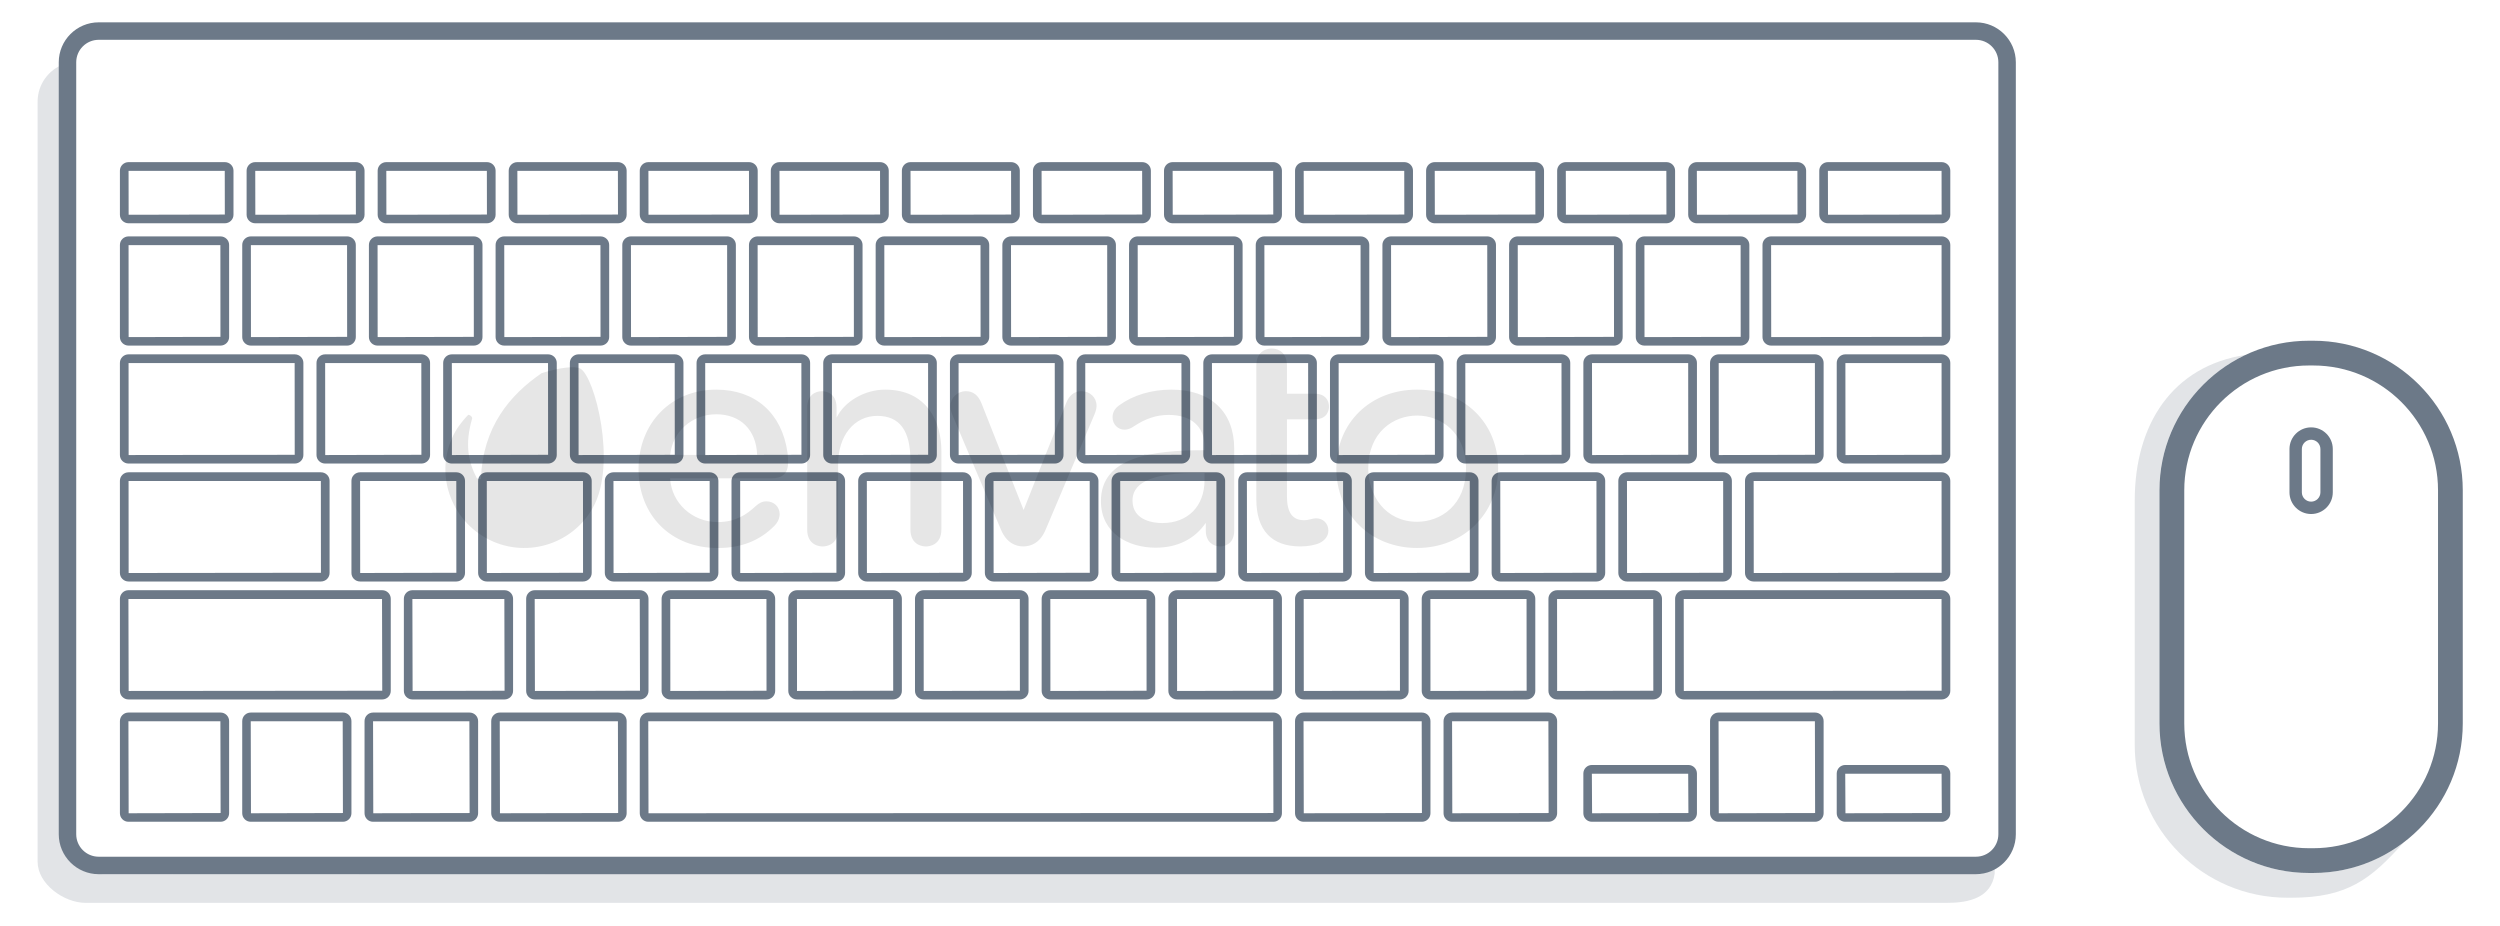 <?xml version="1.0" encoding="utf-8"?>
<!-- Generator: Adobe Illustrator 15.0.0, SVG Export Plug-In . SVG Version: 6.00 Build 0)  -->
<!DOCTYPE svg PUBLIC "-//W3C//DTD SVG 1.1//EN" "http://www.w3.org/Graphics/SVG/1.1/DTD/svg11.dtd">
<svg version="1.1" id="keyboard" xmlns="http://www.w3.org/2000/svg" xmlns:xlink="http://www.w3.org/1999/xlink" x="0px" y="0px"
	 width="235px" height="87px" viewBox="0 0 235 87" enable-background="new 0 0 235 87" xml:space="preserve">
<g>
	<g>
		<path fill="#6C7988" d="M217.439,82.061h-0.388c-7.752,0-14.061-6.307-14.061-14.059V46.088c0-7.752,6.309-14.06,14.061-14.06
			h0.388c7.754,0,14.061,6.307,14.061,14.06v21.914C231.5,75.754,225.193,82.061,217.439,82.061z M217.053,34.355
			c-6.469,0-11.732,5.263-11.732,11.732v21.914c0,6.47,5.265,11.731,11.732,11.731h0.389c6.47,0,11.732-5.263,11.732-11.731V46.088
			c0-6.47-5.264-11.732-11.732-11.732L217.053,34.355L217.053,34.355z"/>
	</g>
</g>
<g>
	<path fill="#6C7988" d="M217.246,48.318c-1.122,0-2.035-0.914-2.035-2.037v-4.072c0-1.123,0.913-2.036,2.035-2.036
		c1.123,0,2.036,0.913,2.036,2.036v4.072C219.282,47.404,218.369,48.318,217.246,48.318z M217.246,41.336
		c-0.48,0-0.872,0.392-0.872,0.873v4.072c0,0.482,0.392,0.873,0.872,0.873s0.873-0.391,0.873-0.873v-4.072
		C218.119,41.728,217.729,41.336,217.246,41.336z"/>
</g>
<g opacity="0.2">
	<path fill="#6C7988" d="M217.439,82.061h-0.388c-7.752,0-14.061-6.307-14.061-14.059V46.088c0-5.623,3.319-10.483,8.1-12.729
		c-6.893,1.055-10.426,6.523-10.426,13.709v22.957c0,7.933,6.431,14.363,14.362,14.363h0.363c5.219,0,7.445-1.699,10.558-5.203
		C223.586,80.986,220.637,82.061,217.439,82.061z"/>
</g>
<g>
	<g>
		<path fill="#6C7988" d="M189.488,5.854v72.565c0,2.071-1.686,3.755-3.756,3.755H9.277c-2.07,0-3.754-1.684-3.754-3.755V5.854
			c0-2.07,1.685-3.755,3.754-3.755h176.458C187.805,2.1,189.488,3.785,189.488,5.854z M7.165,78.419
			c0,1.165,0.947,2.112,2.112,2.112h176.458c1.164,0,2.111-0.947,2.111-2.112V5.854c0-1.165-0.947-2.112-2.111-2.112H9.277
			c-1.165,0-2.112,0.948-2.112,2.112V78.419L7.165,78.419z"/>
	</g>
</g>
<g>
	<path fill="#6C7988" d="M120.501,67.781v8.664c0,0.441-0.358,0.801-0.801,0.801H60.938c-0.441,0-0.8-0.357-0.8-0.801v-8.664
		c0-0.441,0.359-0.801,0.8-0.801H119.7C120.143,66.98,120.501,67.34,120.501,67.781z M60.938,67.802l0.021,8.644l58.742-0.021
		l-0.021-8.623H60.938z"/>
</g>
<g>
	<path fill="#6C7988" d="M21.537,67.781v8.664c0,0.441-0.359,0.801-0.8,0.801h-8.665c-0.441,0-0.8-0.357-0.8-0.801v-8.664
		c0-0.441,0.359-0.801,0.8-0.801h8.665C21.178,66.98,21.537,67.34,21.537,67.781z M12.072,67.802l0.021,8.644l8.645-0.021
		l-0.021-8.623H12.072z"/>
</g>
<g>
	<path fill="#6C7988" d="M36.731,56.282v8.667c0,0.439-0.359,0.799-0.801,0.799H12.072c-0.441,0-0.8-0.357-0.8-0.799v-8.667
		c0-0.44,0.359-0.802,0.8-0.802H35.93C36.372,55.48,36.731,55.842,36.731,56.282z M12.072,56.305l0.021,8.646l23.838-0.022
		l-0.021-8.623H12.072L12.072,56.305z"/>
</g>
<g>
	<path fill="#6C7988" d="M33.035,67.781v8.664c0,0.441-0.359,0.801-0.8,0.801H23.57c-0.441,0-0.801-0.357-0.801-0.801v-8.664
		c0-0.441,0.359-0.801,0.801-0.801h8.665C32.676,66.98,33.035,67.34,33.035,67.781z M23.57,67.802l0.021,8.644l8.644-0.021
		l-0.021-8.623H23.57z"/>
</g>
<g>
	<path fill="#6C7988" d="M48.229,56.282v8.667c0,0.439-0.359,0.799-0.8,0.799h-8.665c-0.442,0-0.801-0.357-0.801-0.799v-8.667
		c0-0.44,0.359-0.802,0.801-0.802h8.665C47.87,55.48,48.229,55.842,48.229,56.282z M38.764,56.305l0.021,8.646l8.645-0.022
		l-0.021-8.623H38.764L38.764,56.305z"/>
</g>
<g>
	<path fill="#6C7988" d="M72.867,56.282v8.667c0,0.439-0.365,0.799-0.814,0.799h-9.048c-0.449,0-0.814-0.357-0.814-0.799v-8.667
		c0-0.44,0.365-0.802,0.814-0.802h9.048C72.502,55.48,72.867,55.842,72.867,56.282z M63.005,56.305l0.007,8.646l9.041-0.022
		l-0.007-8.623H63.005L63.005,56.305z"/>
</g>
<g>
	<path fill="#6C7988" d="M84.775,56.282v8.667c0,0.439-0.365,0.799-0.814,0.799h-9.048c-0.449,0-0.814-0.357-0.814-0.799v-8.667
		c0-0.44,0.366-0.802,0.814-0.802h9.048C84.41,55.48,84.775,55.842,84.775,56.282z M74.913,56.305l0.007,8.646l9.041-0.022
		l-0.007-8.623H74.913L74.913,56.305z"/>
</g>
<g>
	<path fill="#6C7988" d="M96.684,56.282v8.667c0,0.439-0.365,0.799-0.814,0.799h-9.048c-0.448,0-0.813-0.357-0.813-0.799v-8.667
		c0-0.44,0.365-0.802,0.813-0.802h9.048C96.319,55.48,96.684,55.842,96.684,56.282z M86.821,56.305l0.008,8.646l9.041-0.022
		l-0.007-8.623H86.821L86.821,56.305z"/>
</g>
<g>
	<path fill="#6C7988" d="M108.592,56.282v8.667c0,0.439-0.365,0.799-0.814,0.799H98.73c-0.449,0-0.814-0.357-0.814-0.799v-8.667
		c0-0.44,0.365-0.802,0.814-0.802h9.048C108.227,55.48,108.592,55.842,108.592,56.282z M98.73,56.305l0.007,8.646l9.041-0.022
		l-0.007-8.623H98.73L98.73,56.305z"/>
</g>
<g>
	<path fill="#6C7988" d="M120.501,56.282v8.667c0,0.439-0.366,0.799-0.813,0.799h-9.048c-0.449,0-0.814-0.357-0.814-0.799v-8.667
		c0-0.44,0.365-0.802,0.814-0.802h9.048C120.135,55.48,120.501,55.842,120.501,56.282z M110.639,56.305l0.008,8.646l9.041-0.022
		l-0.006-8.623H110.639L110.639,56.305z"/>
</g>
<g>
	<path fill="#6C7988" d="M132.41,56.282v8.667c0,0.439-0.366,0.799-0.814,0.799h-9.049c-0.447,0-0.813-0.357-0.813-0.799v-8.667
		c0-0.44,0.365-0.802,0.813-0.802h9.049C132.044,55.48,132.41,55.842,132.41,56.282z M122.547,56.305l0.008,8.646l9.041-0.022
		l-0.008-8.623H122.547L122.547,56.305z"/>
</g>
<g>
	<path fill="#6C7988" d="M144.318,56.282v8.667c0,0.439-0.365,0.799-0.814,0.799h-9.049c-0.448,0-0.813-0.357-0.813-0.799v-8.667
		c0-0.44,0.363-0.802,0.813-0.802h9.049C143.953,55.48,144.318,55.842,144.318,56.282z M134.455,56.305l0.008,8.646l9.041-0.022
		l-0.008-8.623H134.455L134.455,56.305z"/>
</g>
<g>
	<path fill="#6C7988" d="M156.227,56.282v8.667c0,0.439-0.365,0.799-0.813,0.799h-9.048c-0.448,0-0.813-0.357-0.813-0.799v-8.667
		c0-0.44,0.365-0.802,0.813-0.802h9.048C155.861,55.48,156.227,55.842,156.227,56.282z M146.364,56.305l0.008,8.646l9.04-0.022
		l-0.008-8.623H146.364L146.364,56.305z"/>
</g>
<g>
	<path fill="#6C7988" d="M79.438,45.195v8.664c0,0.442-0.366,0.802-0.814,0.802h-9.048c-0.449,0-0.814-0.358-0.814-0.802v-8.664
		c0-0.441,0.365-0.799,0.814-0.799h9.048C79.072,44.396,79.438,44.754,79.438,45.195z M69.575,45.217l0.007,8.645l9.042-0.021
		l-0.007-8.624H69.575z"/>
</g>
<g>
	<path fill="#6C7988" d="M91.346,45.195v8.664c0,0.442-0.365,0.802-0.814,0.802h-9.048c-0.449,0-0.814-0.358-0.814-0.802v-8.664
		c0-0.441,0.365-0.799,0.814-0.799h9.048C90.98,44.396,91.346,44.754,91.346,45.195z M81.483,45.217l0.007,8.645l9.042-0.021
		l-0.007-8.624H81.483z"/>
</g>
<g>
	<path fill="#6C7988" d="M103.254,45.195v8.664c0,0.442-0.366,0.802-0.814,0.802h-9.049c-0.448,0-0.814-0.358-0.814-0.802v-8.664
		c0-0.441,0.366-0.799,0.814-0.799h9.049C102.889,44.396,103.254,44.754,103.254,45.195z M93.392,45.217l0.008,8.645l9.041-0.021
		l-0.008-8.624H93.392z"/>
</g>
<g>
	<path fill="#6C7988" d="M115.163,45.195v8.664c0,0.442-0.366,0.802-0.814,0.802H105.3c-0.448,0-0.813-0.358-0.813-0.802v-8.664
		c0-0.441,0.365-0.799,0.813-0.799h9.049C114.797,44.396,115.163,44.754,115.163,45.195z M105.3,45.217l0.008,8.645l9.041-0.021
		l-0.007-8.624H105.3z"/>
</g>
<g>
	<path fill="#6C7988" d="M127.07,45.195v8.664c0,0.442-0.364,0.802-0.813,0.802h-9.048c-0.449,0-0.814-0.358-0.814-0.802v-8.664
		c0-0.441,0.365-0.799,0.814-0.799h9.048C126.706,44.396,127.07,44.754,127.07,45.195z M117.209,45.217l0.008,8.645l9.04-0.021
		l-0.007-8.624H117.209z"/>
</g>
<g>
	<path fill="#6C7988" d="M138.979,45.195v8.664c0,0.442-0.365,0.802-0.813,0.802h-9.049c-0.449,0-0.813-0.358-0.813-0.802v-8.664
		c0-0.441,0.364-0.799,0.813-0.799h9.049C138.613,44.396,138.979,44.754,138.979,45.195z M129.117,45.217l0.008,8.645l9.041-0.021
		l-0.008-8.624H129.117z"/>
</g>
<g>
	<path fill="#6C7988" d="M150.889,45.195v8.664c0,0.442-0.365,0.802-0.814,0.802h-9.049c-0.447,0-0.813-0.358-0.813-0.802v-8.664
		c0-0.441,0.364-0.799,0.813-0.799h9.049C150.523,44.396,150.889,44.754,150.889,45.195z M141.025,45.217l0.008,8.645l9.04-0.021
		l-0.007-8.624H141.025z"/>
</g>
<g>
	<path fill="#6C7988" d="M162.796,45.195v8.664c0,0.442-0.364,0.802-0.813,0.802h-9.047c-0.449,0-0.813-0.358-0.813-0.802v-8.664
		c0-0.441,0.364-0.799,0.813-0.799h9.047C162.432,44.396,162.796,44.754,162.796,45.195z M152.936,45.217l0.008,8.645l9.039-0.021
		l-0.006-8.624H152.936z"/>
</g>
<g>
	<path fill="#6C7988" d="M183.328,45.195v8.664c0,0.442-0.365,0.802-0.814,0.802h-17.671c-0.448,0-0.813-0.358-0.813-0.802v-8.664
		c0-0.441,0.365-0.799,0.813-0.799h17.671C182.963,44.396,183.328,44.754,183.328,45.195z M164.843,45.217l0.009,8.645l17.662-0.021
		l-0.007-8.624H164.843z"/>
</g>
<g>
	<path fill="#6C7988" d="M99.969,34.108v8.666c0,0.441-0.365,0.8-0.813,0.8h-9.049c-0.448,0-0.813-0.359-0.813-0.8v-8.666
		c0-0.441,0.365-0.8,0.813-0.8h9.049C99.604,33.308,99.969,33.667,99.969,34.108z M90.106,34.129l0.007,8.645l9.042-0.022
		l-0.008-8.623H90.106z"/>
</g>
<g>
	<path fill="#6C7988" d="M111.877,34.108v8.666c0,0.441-0.365,0.8-0.814,0.8h-9.048c-0.448,0-0.813-0.359-0.813-0.8v-8.666
		c0-0.441,0.365-0.8,0.813-0.8h9.048C111.512,33.308,111.877,33.667,111.877,34.108z M102.015,34.129l0.008,8.645l9.04-0.022
		l-0.007-8.623H102.015z"/>
</g>
<g>
	<path fill="#6C7988" d="M123.786,34.108v8.666c0,0.441-0.365,0.8-0.813,0.8h-9.049c-0.448,0-0.813-0.359-0.813-0.8v-8.666
		c0-0.441,0.365-0.8,0.813-0.8h9.049C123.421,33.308,123.786,33.667,123.786,34.108z M113.923,34.129l0.008,8.645l9.042-0.022
		l-0.008-8.623H113.923z"/>
</g>
<g>
	<path fill="#6C7988" d="M135.693,34.108v8.666c0,0.441-0.364,0.8-0.813,0.8h-9.049c-0.448,0-0.813-0.359-0.813-0.8v-8.666
		c0-0.441,0.364-0.8,0.813-0.8h9.049C135.329,33.308,135.693,33.667,135.693,34.108z M125.832,34.129l0.008,8.645l9.041-0.022
		l-0.008-8.623H125.832z"/>
</g>
<g>
	<path fill="#6C7988" d="M147.604,34.108v8.666c0,0.441-0.364,0.8-0.813,0.8h-9.049c-0.448,0-0.813-0.359-0.813-0.8v-8.666
		c0-0.441,0.364-0.8,0.813-0.8h9.049C147.238,33.308,147.604,33.667,147.604,34.108z M137.74,34.129l0.008,8.645l9.041-0.022
		l-0.008-8.623H137.74z"/>
</g>
<g>
	<path fill="#6C7988" d="M159.512,34.108v8.666c0,0.441-0.365,0.8-0.813,0.8h-9.05c-0.447,0-0.813-0.359-0.813-0.8v-8.666
		c0-0.441,0.364-0.8,0.813-0.8h9.05C159.146,33.308,159.512,33.667,159.512,34.108z M149.648,34.129l0.009,8.645l9.04-0.022
		l-0.008-8.623H149.648z"/>
</g>
<g>
	<path fill="#6C7988" d="M171.42,34.108v8.666c0,0.441-0.365,0.8-0.813,0.8h-9.051c-0.447,0-0.813-0.359-0.813-0.8v-8.666
		c0-0.441,0.365-0.8,0.813-0.8h9.051C171.055,33.308,171.42,33.667,171.42,34.108z M161.557,34.129l0.008,8.645l9.043-0.022
		l-0.008-8.623H161.557z"/>
</g>
<g>
	<path fill="#6C7988" d="M183.328,34.108v8.666c0,0.441-0.365,0.8-0.814,0.8h-9.047c-0.449,0-0.814-0.359-0.814-0.8v-8.666
		c0-0.441,0.365-0.8,0.814-0.8h9.047C182.963,33.308,183.328,33.667,183.328,34.108z M173.467,34.129l0.008,8.645l9.039-0.022
		l-0.007-8.623H173.467z"/>
</g>
<g>
	<path fill="#6C7988" d="M40.427,34.108v8.666c0,0.441-0.365,0.8-0.814,0.8h-9.048c-0.449,0-0.814-0.359-0.814-0.8v-8.666
		c0-0.441,0.365-0.8,0.814-0.8h9.048C40.062,33.308,40.427,33.667,40.427,34.108z M30.564,34.129l0.007,8.645l9.041-0.022
		l-0.007-8.623H30.564z"/>
</g>
<g>
	<path fill="#6C7988" d="M28.518,34.108v8.666c0,0.441-0.365,0.8-0.814,0.8H12.085c-0.449,0-0.814-0.359-0.814-0.8v-8.666
		c0-0.441,0.365-0.8,0.814-0.8h15.619C28.153,33.308,28.518,33.667,28.518,34.108z M12.085,34.129l0.007,8.645l15.612-0.022
		l-0.007-8.623H12.085z"/>
</g>
<g>
	<path fill="#6C7988" d="M30.981,45.195v8.664c0,0.442-0.365,0.802-0.813,0.802H12.085c-0.449,0-0.814-0.358-0.814-0.802v-8.664
		c0-0.441,0.365-0.799,0.814-0.799h18.083C30.617,44.396,30.981,44.754,30.981,45.195z M12.085,45.217l0.007,8.645l18.076-0.021
		l-0.007-8.624H12.085z"/>
</g>
<g>
	<path fill="#6C7988" d="M52.335,34.108v8.666c0,0.441-0.365,0.8-0.814,0.8h-9.048c-0.449,0-0.814-0.359-0.814-0.8v-8.666
		c0-0.441,0.365-0.8,0.814-0.8h9.048C51.97,33.308,52.335,33.667,52.335,34.108z M42.473,34.129l0.007,8.645l9.041-0.022
		l-0.007-8.623H42.473z"/>
</g>
<g>
	<path fill="#6C7988" d="M64.244,34.108v8.666c0,0.441-0.366,0.8-0.814,0.8h-9.048c-0.449,0-0.814-0.359-0.814-0.8v-8.666
		c0-0.441,0.365-0.8,0.814-0.8h9.048C63.878,33.308,64.244,33.667,64.244,34.108z M54.381,34.129l0.007,8.645l9.042-0.022
		l-0.008-8.623H54.381z"/>
</g>
<g>
	<path fill="#6C7988" d="M43.712,45.195v8.664c0,0.442-0.366,0.802-0.815,0.802H33.85c-0.449,0-0.814-0.358-0.814-0.802v-8.664
		c0-0.441,0.365-0.799,0.814-0.799h9.047C43.346,44.396,43.712,44.754,43.712,45.195z M33.85,45.217l0.007,8.645l9.041-0.021
		l-0.006-8.624H33.85z"/>
</g>
<g>
	<path fill="#6C7988" d="M55.62,45.195v8.664c0,0.442-0.365,0.802-0.814,0.802h-9.047c-0.449,0-0.815-0.358-0.815-0.802v-8.664
		c0-0.441,0.366-0.799,0.815-0.799h9.047C55.255,44.396,55.62,44.754,55.62,45.195z M45.758,45.217l0.007,8.645l9.041-0.021
		L54.8,45.217H45.758z"/>
</g>
<g>
	<path fill="#6C7988" d="M67.528,45.195v8.664c0,0.442-0.365,0.802-0.813,0.802h-9.049c-0.448,0-0.814-0.358-0.814-0.802v-8.664
		c0-0.441,0.366-0.799,0.814-0.799h9.049C67.164,44.396,67.528,44.754,67.528,45.195z M57.666,45.217l0.008,8.645l9.041-0.021
		l-0.007-8.624H57.666z"/>
</g>
<g>
	<path fill="#6C7988" d="M76.152,34.108v8.666c0,0.441-0.366,0.8-0.815,0.8H66.29c-0.449,0-0.814-0.359-0.814-0.8v-8.666
		c0-0.441,0.365-0.8,0.814-0.8h9.047C75.787,33.308,76.152,33.667,76.152,34.108z M66.29,34.129l0.006,8.645l9.041-0.022
		l-0.007-8.623H66.29z"/>
</g>
<g>
	<path fill="#6C7988" d="M88.061,34.108v8.666c0,0.441-0.365,0.8-0.814,0.8h-9.048c-0.449,0-0.815-0.359-0.815-0.8v-8.666
		c0-0.441,0.366-0.8,0.815-0.8h9.048C87.695,33.308,88.061,33.667,88.061,34.108z M78.199,34.129l0.007,8.645l9.041-0.022
		l-0.007-8.623H78.199z"/>
</g>
<g>
	<path fill="#6C7988" d="M81.08,23.021v8.666c0,0.441-0.366,0.8-0.815,0.8h-9.048c-0.449,0-0.814-0.359-0.814-0.8v-8.666
		c0-0.441,0.365-0.8,0.814-0.8h9.048C80.714,22.221,81.08,22.58,81.08,23.021z M71.217,23.042l0.007,8.645l9.041-0.021l-0.007-8.624
		H71.217z"/>
</g>
<g>
	<path fill="#6C7988" d="M92.988,23.021v8.666c0,0.441-0.365,0.8-0.814,0.8h-9.048c-0.449,0-0.814-0.359-0.814-0.8v-8.666
		c0-0.441,0.365-0.8,0.814-0.8h9.048C92.624,22.221,92.988,22.58,92.988,23.021z M83.126,23.042l0.007,8.645l9.042-0.021
		l-0.007-8.624H83.126z"/>
</g>
<g>
	<path fill="#6C7988" d="M104.896,23.021v8.666c0,0.441-0.365,0.8-0.814,0.8h-9.048c-0.448,0-0.813-0.359-0.813-0.8v-8.666
		c0-0.441,0.365-0.8,0.813-0.8h9.048C104.531,22.221,104.896,22.58,104.896,23.021z M95.034,23.042l0.008,8.645l9.041-0.021
		l-0.007-8.624H95.034z"/>
</g>
<g>
	<path fill="#6C7988" d="M116.805,23.021v8.666c0,0.441-0.366,0.8-0.814,0.8h-9.048c-0.449,0-0.813-0.359-0.813-0.8v-8.666
		c0-0.441,0.365-0.8,0.813-0.8h9.048C116.439,22.221,116.805,22.58,116.805,23.021z M106.943,23.042l0.008,8.645l9.04-0.021
		l-0.007-8.624H106.943z"/>
</g>
<g>
	<path fill="#6C7988" d="M128.713,23.021v8.666c0,0.441-0.365,0.8-0.814,0.8h-9.047c-0.449,0-0.813-0.359-0.813-0.8v-8.666
		c0-0.441,0.364-0.8,0.813-0.8h9.047C128.35,22.221,128.713,22.58,128.713,23.021z M118.852,23.042l0.008,8.645l9.041-0.021
		l-0.008-8.624H118.852z"/>
</g>
<g>
	<path fill="#6C7988" d="M140.622,23.021v8.666c0,0.441-0.365,0.8-0.813,0.8h-9.049c-0.447,0-0.813-0.359-0.813-0.8v-8.666
		c0-0.441,0.365-0.8,0.813-0.8h9.049C140.257,22.221,140.622,22.58,140.622,23.021z M130.76,23.042l0.008,8.645l9.041-0.021
		l-0.008-8.624H130.76z"/>
</g>
<g>
	<path fill="#6C7988" d="M152.531,23.021v8.666c0,0.441-0.366,0.8-0.814,0.8h-9.049c-0.447,0-0.813-0.359-0.813-0.8v-8.666
		c0-0.441,0.363-0.8,0.813-0.8h9.049C152.165,22.221,152.531,22.58,152.531,23.021z M142.668,23.042l0.008,8.645l9.041-0.021
		l-0.008-8.624H142.668z"/>
</g>
<g>
	<path fill="#6C7988" d="M164.439,23.021v8.666c0,0.441-0.365,0.8-0.814,0.8h-9.049c-0.447,0-0.813-0.359-0.813-0.8v-8.666
		c0-0.441,0.364-0.8,0.813-0.8h9.049C164.074,22.221,164.439,22.58,164.439,23.021z M154.576,23.042l0.008,8.645l9.041-0.021
		l-0.007-8.624H154.576z"/>
</g>
<g>
	<path fill="#6C7988" d="M183.328,23.021v8.666c0,0.441-0.365,0.8-0.814,0.8h-16.027c-0.448,0-0.813-0.359-0.813-0.8v-8.666
		c0-0.441,0.365-0.8,0.813-0.8h16.027C182.963,22.221,183.328,22.58,183.328,23.021z M166.484,23.042l0.009,8.645l16.021-0.021
		l-0.007-8.624H166.484z"/>
</g>
<g>
	<path fill="#6C7988" d="M21.537,23.021v8.666c0,0.441-0.365,0.8-0.814,0.8h-8.637c-0.449,0-0.814-0.359-0.814-0.8v-8.666
		c0-0.441,0.365-0.8,0.814-0.8h8.637C21.172,22.221,21.537,22.58,21.537,23.021z M12.085,23.042l0.007,8.645l8.63-0.021
		l-0.006-8.624H12.085z"/>
</g>
<g>
	<path fill="#6C7988" d="M33.446,23.021v8.666c0,0.441-0.365,0.8-0.814,0.8h-9.048c-0.449,0-0.814-0.359-0.814-0.8v-8.666
		c0-0.441,0.366-0.8,0.814-0.8h9.048C33.081,22.221,33.446,22.58,33.446,23.021z M23.583,23.042l0.007,8.645l9.041-0.021
		l-0.007-8.624H23.583z"/>
</g>
<g>
	<path fill="#6C7988" d="M45.354,23.021v8.666c0,0.441-0.365,0.8-0.814,0.8h-9.048c-0.449,0-0.814-0.359-0.814-0.8v-8.666
		c0-0.441,0.365-0.8,0.814-0.8h9.048C44.989,22.221,45.354,22.58,45.354,23.021z M35.492,23.042l0.007,8.645l9.041-0.021
		l-0.007-8.624H35.492z"/>
</g>
<g>
	<path fill="#6C7988" d="M57.263,23.021v8.666c0,0.441-0.365,0.8-0.814,0.8H47.4c-0.449,0-0.814-0.359-0.814-0.8v-8.666
		c0-0.441,0.365-0.8,0.814-0.8h9.048C56.897,22.221,57.263,22.58,57.263,23.021z M47.4,23.042l0.007,8.645l9.042-0.021l-0.007-8.624
		H47.4z"/>
</g>
<g>
	<path fill="#6C7988" d="M69.171,23.021v8.666c0,0.441-0.366,0.8-0.814,0.8h-9.048c-0.449,0-0.814-0.359-0.814-0.8v-8.666
		c0-0.441,0.365-0.8,0.814-0.8h9.048C68.806,22.221,69.171,22.58,69.171,23.021z M59.309,23.042l0.007,8.645l9.041-0.021
		l-0.007-8.624H59.309z"/>
</g>
<g>
	<path fill="#6C7988" d="M21.948,16.041v4.147c0,0.442-0.365,0.801-0.814,0.801h-9.048c-0.449,0-0.814-0.358-0.814-0.801v-4.147
		c0-0.441,0.365-0.801,0.814-0.801h9.048C21.583,15.24,21.948,15.599,21.948,16.041z M12.085,16.062l0.007,4.126l9.042-0.02
		l-0.007-4.106H12.085z"/>
</g>
<g>
	<path fill="#6C7988" d="M34.267,16.041v4.147c0,0.442-0.365,0.801-0.814,0.801h-9.458c-0.449,0-0.814-0.358-0.814-0.801v-4.147
		c0-0.441,0.365-0.801,0.814-0.801h9.458C33.902,15.24,34.267,15.599,34.267,16.041z M23.994,16.062l0.007,4.126l9.452-0.02
		l-0.007-4.106H23.994z"/>
</g>
<g>
	<path fill="#6C7988" d="M46.586,16.041v4.147c0,0.442-0.365,0.801-0.814,0.801h-9.458c-0.449,0-0.814-0.358-0.814-0.801v-4.147
		c0-0.441,0.365-0.801,0.814-0.801h9.458C46.221,15.24,46.586,15.599,46.586,16.041z M36.313,16.062l0.007,4.126l9.452-0.02
		l-0.007-4.106H36.313z"/>
</g>
<g>
	<path fill="#6C7988" d="M58.905,16.041v4.147c0,0.442-0.365,0.801-0.814,0.801h-9.458c-0.449,0-0.814-0.358-0.814-0.801v-4.147
		c0-0.441,0.366-0.801,0.814-0.801h9.458C58.54,15.24,58.905,15.599,58.905,16.041z M48.632,16.062l0.007,4.126l9.451-0.02
		l-0.007-4.106H48.632z"/>
</g>
<g>
	<path fill="#6C7988" d="M71.224,16.041v4.147c0,0.442-0.365,0.801-0.814,0.801h-9.459c-0.449,0-0.814-0.358-0.814-0.801v-4.147
		c0-0.441,0.365-0.801,0.814-0.801h9.459C70.859,15.24,71.224,15.599,71.224,16.041z M60.951,16.062l0.007,4.126l9.452-0.02
		l-0.007-4.106H60.951z"/>
</g>
<g>
	<path fill="#6C7988" d="M83.543,16.041v4.147c0,0.442-0.365,0.801-0.814,0.801H73.27c-0.449,0-0.814-0.358-0.814-0.801v-4.147
		c0-0.441,0.366-0.801,0.814-0.801h9.459C83.178,15.24,83.543,15.599,83.543,16.041z M73.271,16.062l0.007,4.126l9.452-0.02
		l-0.007-4.106H73.271z"/>
</g>
<g>
	<path fill="#6C7988" d="M95.862,16.041v4.147c0,0.442-0.365,0.801-0.814,0.801h-9.459c-0.448,0-0.813-0.358-0.813-0.801v-4.147
		c0-0.441,0.365-0.801,0.813-0.801h9.459C95.498,15.24,95.862,15.599,95.862,16.041z M85.589,16.062l0.008,4.126l9.451-0.02
		l-0.007-4.106H85.589z"/>
</g>
<g>
	<path fill="#6C7988" d="M108.182,16.041v4.147c0,0.442-0.365,0.801-0.813,0.801H97.91c-0.448,0-0.813-0.358-0.813-0.801v-4.147
		c0-0.441,0.365-0.801,0.813-0.801h9.459C107.816,15.24,108.182,15.599,108.182,16.041z M97.909,16.062l0.007,4.126l9.452-0.02
		l-0.007-4.106H97.909z"/>
</g>
<g>
	<path fill="#6C7988" d="M120.501,16.041v4.147c0,0.442-0.366,0.801-0.813,0.801h-9.459c-0.448,0-0.813-0.358-0.813-0.801v-4.147
		c0-0.441,0.365-0.801,0.813-0.801h9.459C120.135,15.24,120.501,15.599,120.501,16.041z M110.228,16.062l0.008,4.126l9.452-0.02
		l-0.008-4.106H110.228z"/>
</g>
<g>
	<path fill="#6C7988" d="M132.82,16.041v4.147c0,0.442-0.365,0.801-0.814,0.801h-9.459c-0.447,0-0.813-0.358-0.813-0.801v-4.147
		c0-0.441,0.365-0.801,0.813-0.801h9.459C132.455,15.24,132.82,15.599,132.82,16.041z M122.547,16.062l0.008,4.126l9.451-0.02
		l-0.007-4.106H122.547z"/>
</g>
<g>
	<path fill="#6C7988" d="M145.139,16.041v4.147c0,0.442-0.365,0.801-0.813,0.801h-9.46c-0.447,0-0.813-0.358-0.813-0.801v-4.147
		c0-0.441,0.365-0.801,0.813-0.801h9.46C144.773,15.24,145.139,15.599,145.139,16.041z M134.865,16.062l0.009,4.126l9.451-0.02
		l-0.007-4.106H134.865z"/>
</g>
<g>
	<path fill="#6C7988" d="M157.458,16.041v4.147c0,0.442-0.365,0.801-0.813,0.801h-9.459c-0.449,0-0.813-0.358-0.813-0.801v-4.147
		c0-0.441,0.363-0.801,0.813-0.801h9.459C157.093,15.24,157.458,15.599,157.458,16.041z M147.186,16.062l0.008,4.126l9.451-0.02
		l-0.008-4.106H147.186z"/>
</g>
<g>
	<path fill="#6C7988" d="M169.777,16.041v4.147c0,0.442-0.365,0.801-0.814,0.801h-9.459c-0.447,0-0.813-0.358-0.813-0.801v-4.147
		c0-0.441,0.363-0.801,0.813-0.801h9.459C169.412,15.24,169.777,15.599,169.777,16.041z M159.504,16.062l0.008,4.126l9.451-0.02
		l-0.007-4.106H159.504z"/>
</g>
<g>
	<path fill="#6C7988" d="M183.328,16.041v4.147c0,0.442-0.365,0.801-0.814,0.801h-10.689c-0.448,0-0.813-0.358-0.813-0.801v-4.147
		c0-0.441,0.365-0.801,0.813-0.801h10.689C182.963,15.24,183.328,15.599,183.328,16.041z M171.823,16.062l0.009,4.126l10.682-0.02
		l-0.007-4.106H171.823z"/>
</g>
<g>
	<path fill="#6C7988" d="M183.328,56.282v8.667c0,0.439-0.365,0.799-0.814,0.799h-24.24c-0.448,0-0.813-0.357-0.813-0.799v-8.667
		c0-0.44,0.365-0.802,0.813-0.802h24.24C182.963,55.48,183.328,55.842,183.328,56.282z M158.271,56.305l0.008,8.646l24.234-0.022
		l-0.008-8.623H158.271L158.271,56.305z"/>
</g>
<g>
	<path fill="#6C7988" d="M60.958,56.282v8.667c0,0.439-0.359,0.799-0.801,0.799H50.26c-0.441,0-0.801-0.357-0.801-0.799v-8.667
		c0-0.44,0.359-0.802,0.801-0.802h9.897C60.599,55.48,60.958,55.842,60.958,56.282z M50.261,56.305l0.021,8.646l9.876-0.022
		l-0.021-8.623H50.261L50.261,56.305z"/>
</g>
<g>
	<path fill="#6C7988" d="M44.943,67.781v8.664c0,0.441-0.359,0.801-0.8,0.801h-9.076c-0.441,0-0.8-0.357-0.8-0.801v-8.664
		c0-0.441,0.359-0.801,0.8-0.801h9.076C44.584,66.98,44.943,67.34,44.943,67.781z M35.067,67.802l0.021,8.644l9.055-0.021
		l-0.021-8.623H35.067z"/>
</g>
<g>
	<path fill="#6C7988" d="M58.905,67.781v8.664c0,0.441-0.359,0.801-0.8,0.801H46.976c-0.441,0-0.801-0.357-0.801-0.801v-8.664
		c0-0.441,0.36-0.801,0.801-0.801h11.129C58.546,66.98,58.905,67.34,58.905,67.781z M46.976,67.802l0.021,8.644l11.108-0.021
		l-0.021-8.623H46.976z"/>
</g>
<g>
	<path fill="#6C7988" d="M146.371,67.781v8.664c0,0.441-0.359,0.801-0.801,0.801h-9.075c-0.442,0-0.802-0.357-0.802-0.801v-8.664
		c0-0.441,0.358-0.801,0.802-0.801h9.075C146.012,66.98,146.371,67.34,146.371,67.781z M136.495,67.802l0.021,8.644l9.055-0.021
		l-0.021-8.623H136.495z"/>
</g>
<g>
	<path fill="#6C7988" d="M171.42,67.781v8.664c0,0.441-0.357,0.801-0.801,0.801h-9.075c-0.442,0-0.8-0.357-0.8-0.801v-8.664
		c0-0.441,0.357-0.801,0.8-0.801h9.075C171.063,66.98,171.42,67.34,171.42,67.781z M161.544,67.802l0.021,8.644l9.056-0.021
		l-0.021-8.623H161.544z"/>
</g>
<g>
	<path fill="#6C7988" d="M159.512,72.709v3.736c0,0.441-0.359,0.801-0.801,0.801h-9.076c-0.441,0-0.8-0.357-0.8-0.801v-3.736
		c0-0.441,0.358-0.801,0.8-0.801h9.076C159.152,71.908,159.512,72.268,159.512,72.709z M149.635,72.729l0.021,3.717l9.055-0.021
		l-0.021-3.695H149.635z"/>
</g>
<g>
	<path fill="#6C7988" d="M183.328,72.709v3.736c0,0.441-0.359,0.801-0.801,0.801h-9.075c-0.441,0-0.8-0.357-0.8-0.801v-3.736
		c0-0.441,0.357-0.801,0.8-0.801h9.075C182.969,71.908,183.328,72.268,183.328,72.709z M173.452,72.729l0.021,3.717l9.057-0.021
		l-0.021-3.695H173.452z"/>
</g>
<g>
	<path fill="#6C7988" d="M134.463,67.781v8.664c0,0.441-0.359,0.801-0.801,0.801h-11.129c-0.442,0-0.801-0.357-0.801-0.801v-8.664
		c0-0.441,0.358-0.801,0.801-0.801h11.129C134.104,66.98,134.463,67.34,134.463,67.781z M122.533,67.802l0.021,8.644l11.107-0.021
		l-0.021-8.623H122.533z"/>
</g>
<g opacity="0.2">
	<path fill="#6C7988" d="M5.999,78.419c0,2.071,1.685,3.755,3.755,3.755l176.323-0.063c0.452,0,1.021-0.312,1.424-0.459v0.464
		c-0.319,2.272-2.416,2.754-4.485,2.754H8.057c-2.07,0-4.521-1.794-4.521-3.864V9.549c0-1.616,1.029-2.993,2.464-3.521L5.999,78.419
		L5.999,78.419z"/>
</g>
<g opacity="0.1">
	<path d="M54.556,34.65c-0.498-0.277-1.925-0.106-3.64,0.426c-3.001,2.051-5.533,5.072-5.71,9.924
		c-0.032,0.117-0.328-0.014-0.386-0.049c-0.811-1.554-1.131-3.192-0.455-5.551c0.125-0.21-0.287-0.469-0.361-0.394
		c-0.149,0.146-0.769,0.807-1.18,1.521c-2.037,3.536-0.704,8.067,2.861,10.049c3.567,1.986,8.067,0.705,10.053-2.865
		C58.035,43.602,55.902,35.403,54.556,34.65z"/>
	<g>
		<path d="M67.32,36.625c-4.23,0-7.297,3.145-7.297,7.472c0,4.367,3.062,7.416,7.444,7.416c2.214,0,3.967-0.693,5.359-2.117
			c0.417-0.451,0.462-0.885,0.462-1.049c0-0.707-0.525-1.221-1.248-1.221c-0.365,0-0.67,0.139-1.021,0.461
			c-0.789,0.734-1.827,1.488-3.553,1.488c-2.399,0-4.35-1.803-4.473-4.113h9.548c1.039,0,1.541-0.488,1.541-1.484
			c0-0.295,0-0.506-0.057-0.926C73.508,38.843,71.003,36.625,67.32,36.625L67.32,36.625z M67.32,38.942
			c2.29,0,3.762,1.465,3.853,3.821h-8.177C63.21,40.58,65.056,38.942,67.32,38.942z M83.199,36.625c-1.92,0-3.819,1.105-4.563,2.639
			v-0.95c0-1.465-1.138-1.542-1.366-1.542c-0.674,0-1.395,0.407-1.395,1.542v11.448c0,1.525,1.212,1.605,1.453,1.605
			c0.242,0,1.455-0.078,1.455-1.605v-6.136c0-2.67,1.513-4.534,3.68-4.534c2.097,0,3.117,1.374,3.117,4.207v6.463
			c0,1.525,1.211,1.605,1.453,1.605c0.245,0,1.457-0.078,1.457-1.605v-7.374C88.49,39.6,87.101,36.625,83.199,36.625L83.199,36.625z
			 M101.649,36.772c-0.674,0-1.158,0.392-1.451,1.164L96.22,47.941l-3.951-10.005c-0.304-0.783-0.791-1.164-1.476-1.164
			c-0.804,0-1.453,0.629-1.453,1.393c0,0.194,0.021,0.439,0.181,0.828l4.569,10.794c0.549,1.303,1.443,1.576,2.101,1.576
			c0.658,0,1.556-0.273,2.099-1.576l4.601-10.856c0.16-0.38,0.185-0.66,0.185-0.793C103.074,37.361,102.462,36.772,101.649,36.772z
			 M110.108,36.625c-1.863,0-3.594,0.52-4.881,1.459c-0.434,0.299-0.646,0.677-0.646,1.148c0,0.649,0.495,1.158,1.129,1.158
			c0.277,0,0.58-0.109,0.863-0.307c1.104-0.737,2.143-1.081,3.27-1.081c2.148,0,3.384,1.092,3.384,3.001v0.316
			c-4.827,0.006-9.74,0.586-9.74,4.785c0,3.025,2.586,4.379,5.147,4.379c2.037,0,3.666-0.807,4.71-2.336v0.732
			c0,1.098,0.735,1.486,1.366,1.486c0.133,0,1.305-0.043,1.305-1.486V42.18C116.018,38.703,113.808,36.625,110.108,36.625z
			 M112.614,44.463h0.612v0.67c0,2.449-1.563,4.035-3.976,4.035c-0.657,0-2.795-0.156-2.795-2.121
			C106.456,44.729,109.971,44.463,112.614,44.463L112.614,44.463z M123.59,39.414c1.273,0,1.335-0.99,1.335-1.188
			c0-0.589-0.35-1.217-1.335-1.217h-2.617V34.36c0-1.183-0.767-1.601-1.425-1.601c-0.244,0-1.453,0.077-1.453,1.601v12.57
			c0,2.9,1.43,4.434,4.135,4.434c0.7,0,1.385-0.121,1.832-0.332c0.512-0.256,0.805-0.674,0.805-1.152
			c0-0.672-0.488-1.158-1.159-1.158c-0.13,0-0.313,0.031-0.519,0.09c-0.251,0.064-0.416,0.088-0.602,0.088
			c-1.103,0-1.614-0.723-1.614-2.264v-7.221H123.59L123.59,39.414z M133.208,36.625c-4.401,0-7.592,3.121-7.592,7.414
			c0,2.092,0.772,4,2.179,5.367c1.393,1.359,3.313,2.104,5.41,2.104c4.343,0,7.621-3.211,7.621-7.471
			C140.826,39.744,137.623,36.625,133.208,36.625L133.208,36.625z M133.208,49.047c-3.017,0-4.593-2.521-4.593-5.008
			c0-3.419,2.38-4.977,4.593-4.977s4.596,1.558,4.596,4.977C137.802,47.482,135.421,49.047,133.208,49.047z"/>
	</g>
</g>
</svg>
